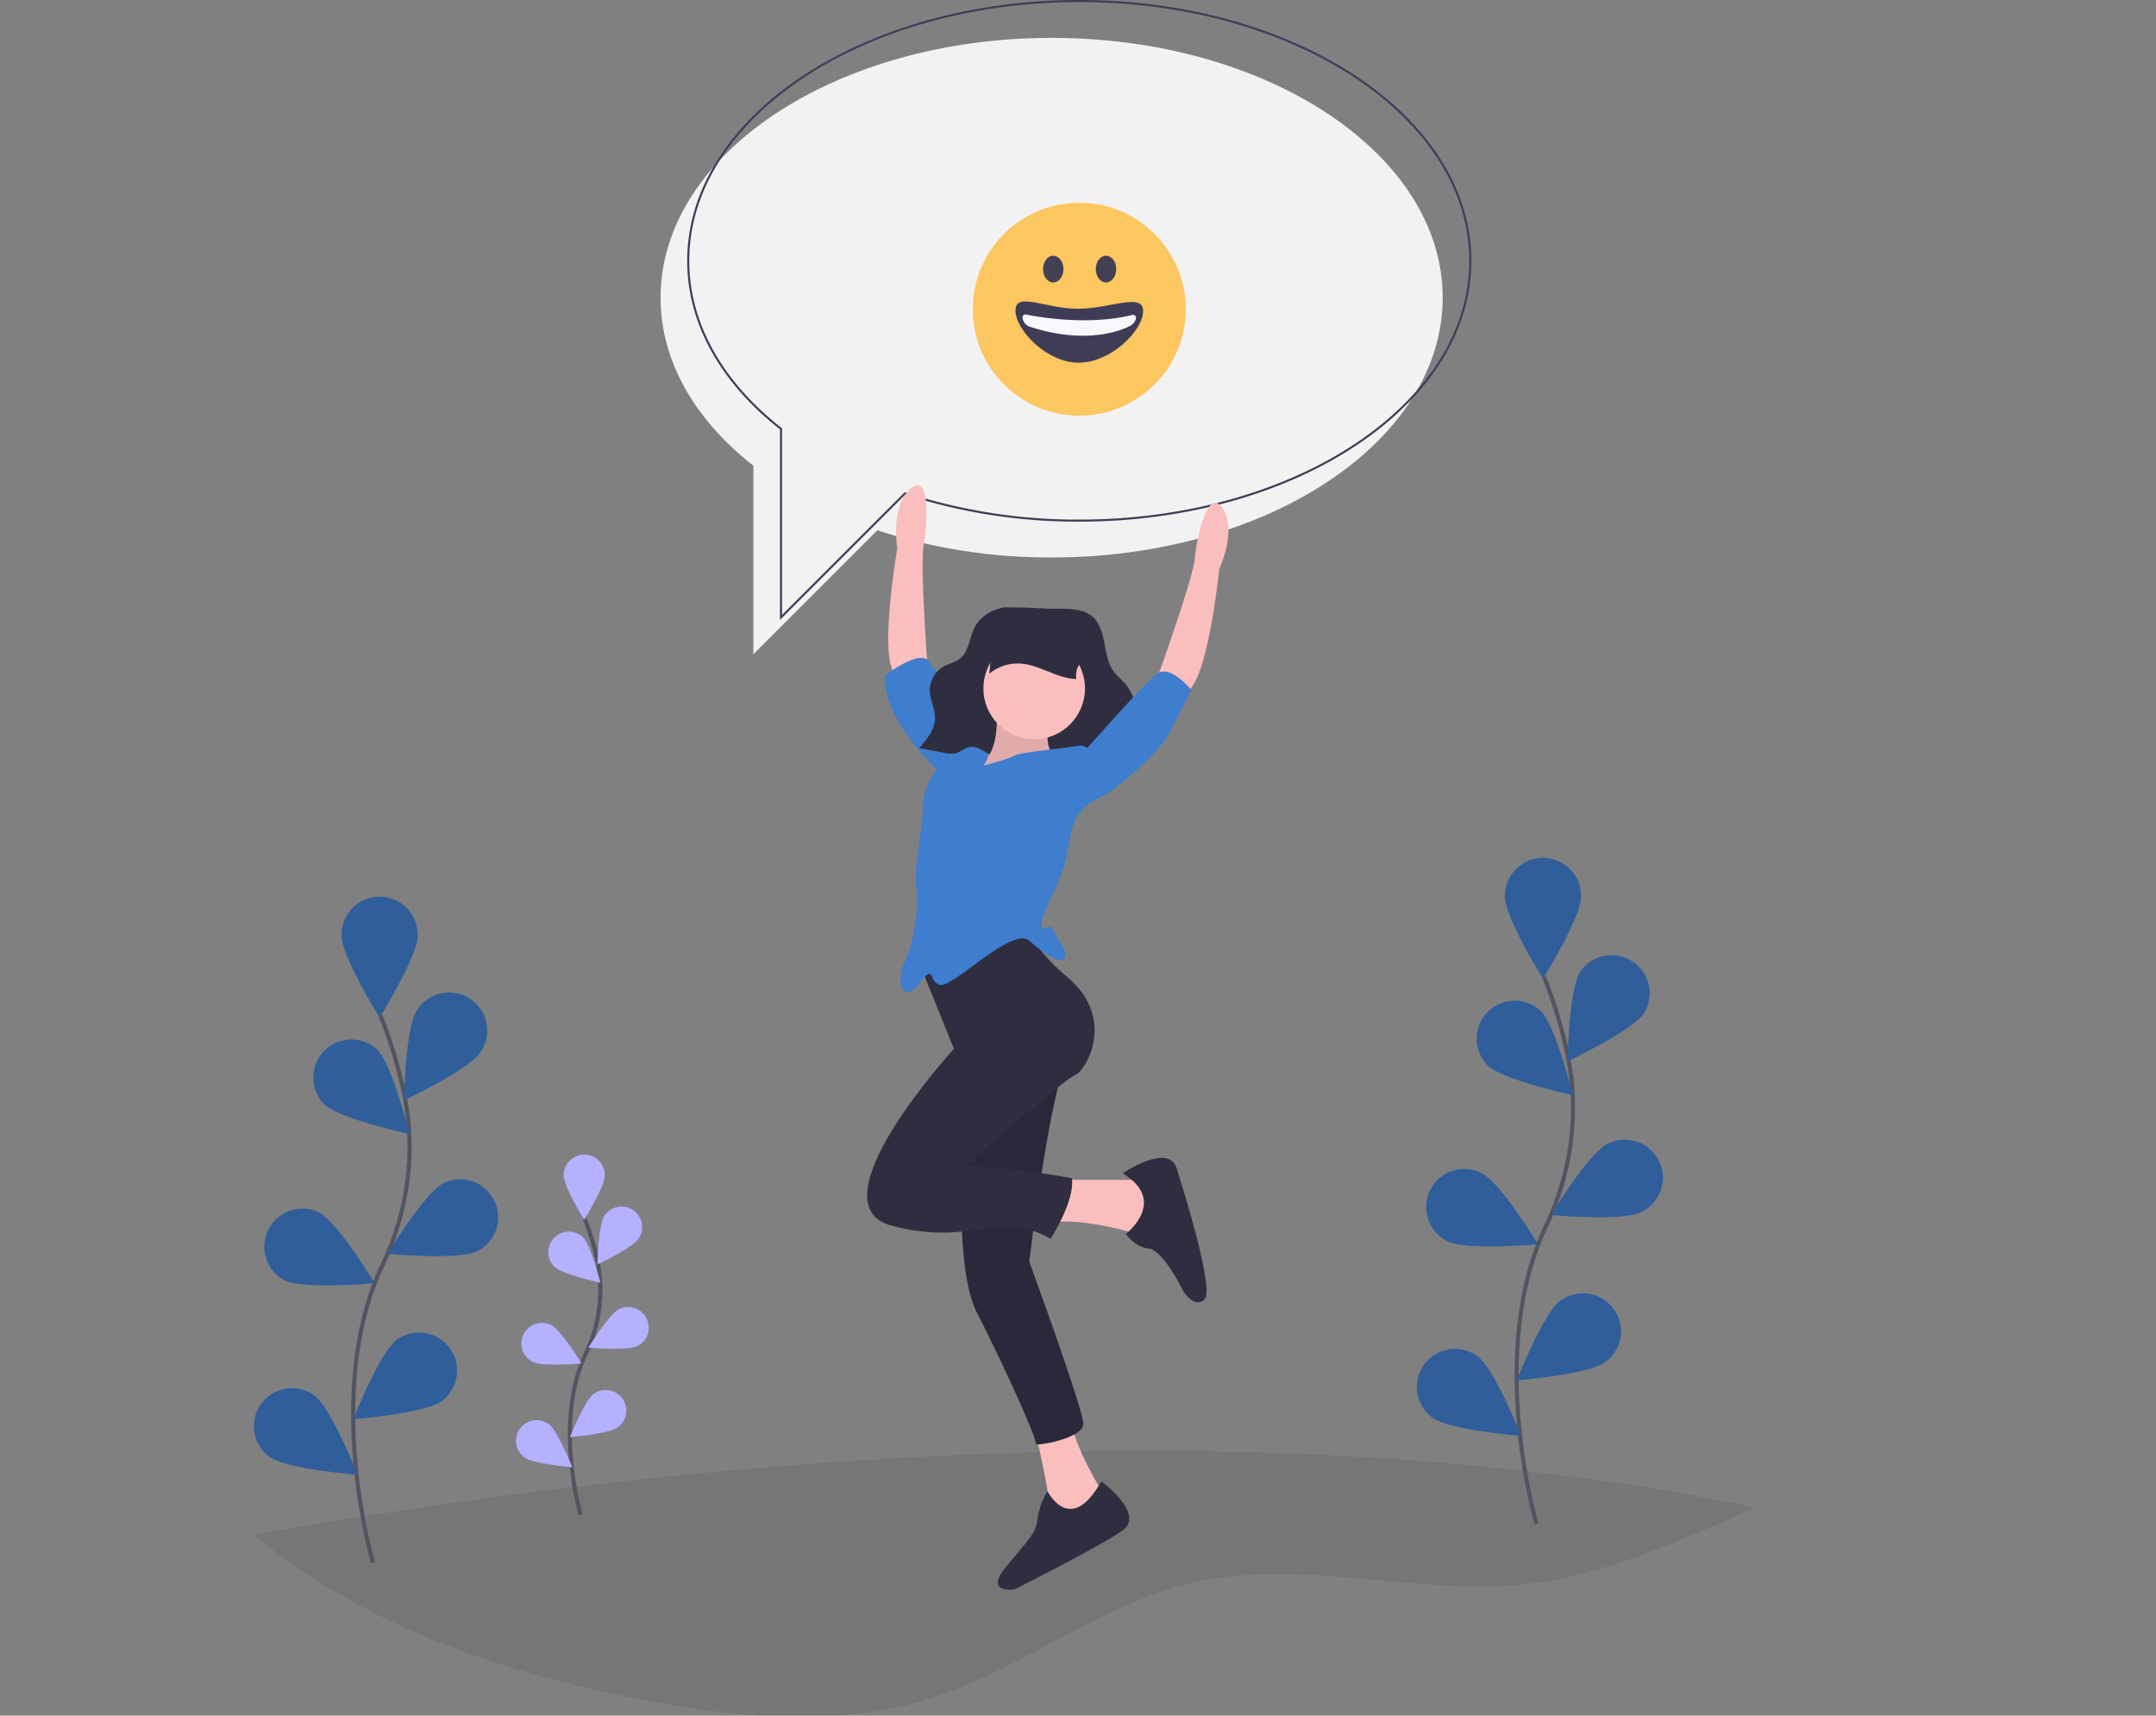 <svg width="1053" height="838" viewBox="0 0 1053 838" fill="none" xmlns="http://www.w3.org/2000/svg">
<rect x="0" y="0" width="1053" height="838" fill="#808080" stroke="none"/>
<g id="undraw_begin_chat_c6pj 1" clip-path="url(#clip0)">
<path id="Vector" opacity="0.1" d="M857 736.289C849.803 739.951 842.262 743.113 834.823 746.266C807.339 757.718 779.44 769.271 749.915 773.202C694.502 780.574 637.27 760.612 582.797 773.032C537.159 783.427 499.415 815.281 454.828 829.468C434.097 836.062 412.526 838.646 390.763 838.646H387.913C385.217 838.612 382.542 838.546 379.887 838.446C357.821 837.628 335.664 834.406 314.033 830.286C245.732 817.317 176.219 793.543 124 749.777C276.046 722.323 589.246 680.233 857 736.289Z" fill="#252223"/>
<g id="speach-bulb">
<path id="Vector_2" d="M513.622 18.5C408.135 18.5 322.622 75.316 322.622 145.402C322.622 176.696 339.681 205.338 367.944 227.464V319.568L428.49 259.022C455.98 267.949 484.718 272.433 513.622 272.303C619.108 272.303 704.622 215.488 704.622 145.402C704.622 75.316 619.108 18.5 513.622 18.5Z" fill="#F2F2F2"/>
<path id="Vector_3" d="M527.122 0.5C421.635 0.5 336.122 57.316 336.122 127.402C336.122 158.696 353.181 187.338 381.444 209.464V301.568L441.99 241.022C469.48 249.949 498.218 254.433 527.122 254.303C632.608 254.303 718.122 197.488 718.122 127.402C718.122 57.316 632.608 0.5 527.122 0.5Z" stroke="#3F3D56" stroke-miterlimit="10"/>
<path id="Vector_4" opacity="0.8" d="M527.122 203.034C555.84 203.034 579.122 179.753 579.122 151.034C579.122 122.315 555.84 99.034 527.122 99.034C498.403 99.034 475.122 122.315 475.122 151.034C475.122 179.753 498.403 203.034 527.122 203.034Z" fill="#FFBB3D"/>
<path id="Vector_5" d="M514.416 137.972C517.17 137.972 519.403 135.048 519.403 131.441C519.403 127.834 517.17 124.91 514.416 124.91C511.661 124.91 509.429 127.834 509.429 131.441C509.429 135.048 511.661 137.972 514.416 137.972Z" fill="#444053"/>
<path id="Vector_6" d="M540.184 137.972C542.938 137.972 545.171 135.048 545.171 131.441C545.171 127.834 542.938 124.91 540.184 124.91C537.429 124.91 535.196 127.834 535.196 131.441C535.196 135.048 537.429 137.972 540.184 137.972Z" fill="#444053"/>
<path id="Vector_7" d="M558.292 151.984C558.292 161.362 542.63 177.158 526.825 177.158C511.02 177.158 495.951 161.006 495.951 151.628C495.951 142.249 510.693 150.826 526.498 150.826C542.303 150.826 558.292 142.606 558.292 151.984Z" fill="#3F3D56"/>
<path id="Vector_8" d="M500.932 153.587C500.932 153.587 529.342 159.91 553.21 153.765C553.21 153.765 556.13 153.765 554.135 157.142C553.614 158.018 552.855 158.728 551.946 159.189C547.346 161.539 530.317 168.487 503.086 159.626C502.244 159.361 501.481 158.891 500.864 158.259C500.247 157.627 499.796 156.853 499.551 156.005C499.231 154.845 499.369 153.747 500.932 153.587Z" fill="#F6F8FB"/>
</g>
<g id="girl">
<path id="Vector_9" d="M453.132 327.51C453.132 327.51 449.29 275.77 451.099 266.306C452.908 256.843 454.607 229.906 444.661 238.761C434.715 247.616 438.249 267.706 438.249 267.706C438.249 267.706 428.811 322.388 437.54 329.806C446.269 337.225 453.132 327.51 453.132 327.51Z" fill="#FBBEBE"/>
<path id="Vector_10" d="M460.295 378.677C460.295 378.677 430.691 352.274 432.291 329.871C432.291 329.871 449.893 316.27 453.894 323.47C457.894 330.671 486.973 358.763 482.035 368.32C477.097 377.877 460.295 378.677 460.295 378.677Z" fill="#3F7DCE"/>
<path id="Vector_11" d="M565.107 331.471C565.107 331.471 582.71 282.665 583.51 273.064C584.31 263.463 589.91 237.06 597.111 248.261C604.312 259.463 595.511 277.865 595.511 277.865C595.511 277.865 589.91 333.072 579.509 337.872C569.108 342.673 565.107 331.471 565.107 331.471Z" fill="#FBBEBE"/>
<path id="Vector_12" d="M517.102 576.301H564.307L566.708 600.304L555.506 602.704C555.506 602.704 529.103 594.703 513.901 597.104C498.699 599.504 517.102 576.301 517.102 576.301Z" fill="#FBBEBE"/>
<path id="Vector_13" d="M548.305 573.101C548.305 573.101 570.708 557.899 574.709 570.7C578.709 583.502 593.111 629.908 588.31 634.708C583.51 639.509 577.909 630.708 577.909 630.708C577.909 630.708 568.308 610.705 561.107 609.905C553.906 609.105 549.906 602.704 549.906 602.704C549.906 602.704 570.708 586.702 548.305 573.101Z" fill="#2F2E41"/>
<path id="Vector_14" d="M505.1 697.116C505.1 697.116 513.901 733.12 512.301 738.721C510.701 744.321 537.904 741.121 537.904 741.121L539.504 730.72C539.504 730.72 523.502 705.116 523.502 693.915C523.502 682.714 505.1 697.116 505.1 697.116Z" fill="#FBBEBE"/>
<path id="Vector_15" d="M537.904 723.519C537.904 723.519 559.507 739.521 548.305 747.522C537.104 755.523 495.499 776.325 495.499 776.325C495.499 776.325 480.297 778.725 491.498 765.124C502.7 751.522 505.9 749.122 506.7 741.921C507.396 737.126 509.075 732.527 511.634 728.413C511.634 728.413 522.702 750.722 537.904 723.519Z" fill="#2F2E41"/>
<path id="Vector_16" d="M472.296 531.496C472.296 531.496 463.495 614.706 477.097 641.109C490.698 667.512 506.7 703.516 505.9 705.117C505.1 706.717 529.103 702.716 529.103 695.515C529.103 688.315 502.7 616.306 502.7 616.306C502.7 616.306 513.901 522.695 522.702 516.294C531.503 509.893 472.296 531.496 472.296 531.496Z" fill="#2F2E41"/>
<path id="Vector_17" opacity="0.1" d="M472.296 531.496C472.296 531.496 463.495 614.706 477.097 641.109C490.698 667.512 506.7 703.516 505.9 705.117C505.1 706.717 529.103 702.716 529.103 695.515C529.103 688.315 502.7 616.306 502.7 616.306C502.7 616.306 513.901 522.695 522.702 516.294C531.503 509.893 472.296 531.496 472.296 531.496Z" fill="black"/>
<path id="Vector_18" d="M490.38 296.667C484.661 297.703 478.995 300.845 476.151 306.211C473.498 311.216 473.329 317.907 469.108 321.502C466.588 323.647 463.168 324.144 460.355 325.829C458.356 327.108 456.73 328.891 455.641 331C454.552 333.108 454.039 335.467 454.153 337.837C454.379 342.251 456.707 346.363 456.657 350.783C456.593 356.53 452.619 361.275 448.882 365.435L461.277 367.735C463.15 368.236 465.115 368.288 467.011 367.887C469.152 367.253 470.891 365.49 473.056 364.953C476.159 364.182 479.23 366.07 481.999 367.745C489.882 372.513 498.334 376.111 506.755 379.694C509.233 380.748 512.042 381.803 514.486 380.666C516.461 379.748 517.689 377.601 519.546 376.44C522.871 374.36 527.047 375.925 530.784 376.952C539.236 379.246 548.226 378.48 556.168 374.791C554.455 372.791 552.211 371.392 550.367 369.53C548.522 367.668 547.029 365.032 547.516 362.38C548.014 359.675 550.339 357.87 551.923 355.687C553.094 353.958 553.908 352.013 554.319 349.966C554.73 347.919 554.729 345.81 554.316 343.763C553.484 339.692 551.503 335.943 548.608 332.962C546.956 331.415 545.397 329.771 543.94 328.039C541.023 324.101 540.302 318.888 539.369 313.978C538.436 309.069 536.963 303.844 533.176 300.854C527.144 296.092 517.347 297.715 510.295 297.243C503.571 296.792 497.088 296.667 490.38 296.667Z" fill="#2F2E41"/>
<path id="Vector_19" d="M450.694 474.689L465.895 512.293C465.895 512.293 396.287 588.302 435.492 598.704C474.696 609.105 488.298 590.703 513.101 605.104C513.101 605.104 525.103 586.702 523.502 575.501C523.502 575.501 489.098 569.1 470.696 569.9C470.696 569.9 520.302 526.695 525.103 525.095C529.903 523.495 545.905 497.891 521.102 477.089C496.299 456.286 502.7 445.085 502.7 445.085L450.694 474.689Z" fill="#2F2E41"/>
<path id="Vector_20" d="M486.698 344.273C486.698 344.273 489.098 369.076 478.697 372.276C468.296 375.477 519.502 374.677 519.502 374.677C519.502 374.677 507.5 367.476 513.101 352.274C518.702 337.072 486.698 344.273 486.698 344.273Z" fill="#FBBEBE"/>
<path id="Vector_21" opacity="0.1" d="M486.698 344.273C486.698 344.273 489.098 369.076 478.697 372.276C468.296 375.477 519.502 374.677 519.502 374.677C519.502 374.677 507.5 367.476 513.101 352.274C518.702 337.072 486.698 344.273 486.698 344.273Z" fill="black"/>
<path id="Vector_22" d="M541.105 387.478C541.105 387.478 536.304 362.675 526.703 364.275C517.102 365.876 497.899 367.476 495.499 369.076C493.099 370.676 480.297 373.955 480.297 373.955C480.297 373.955 485.098 368.276 480.297 367.476C475.497 366.676 460.295 370.676 458.695 373.877C457.094 377.077 450.694 383.478 450.694 394.679C450.694 405.88 445.893 425.083 447.493 433.084C449.093 441.085 446.693 459.487 441.892 469.888C437.092 480.289 441.092 490.691 449.093 480.289C457.094 469.888 453.094 480.289 459.495 481.09C465.895 481.89 494.699 452.286 502.7 459.487C510.701 466.688 518.702 471.488 520.302 467.488C521.902 463.487 513.901 456.287 513.901 453.086C513.901 449.886 501.1 463.487 514.701 435.484C528.303 407.481 515.501 399.48 541.105 387.478Z" fill="#3F7DCE"/>
<path id="Vector_23" d="M534.704 385.878L541.105 387.478C541.105 387.478 564.307 370.676 570.708 358.675C577.109 346.673 581.909 337.072 581.909 337.072C581.909 337.072 571.508 324.27 565.107 329.071C558.707 333.872 529.903 366.676 529.903 366.676L534.704 385.878Z" fill="#3F7DCE"/>
<path id="Vector_24" d="M505.1 361.075C518.798 361.075 529.903 349.97 529.903 336.272C529.903 322.574 518.798 311.469 505.1 311.469C491.402 311.469 480.297 322.574 480.297 336.272C480.297 349.97 491.402 361.075 505.1 361.075Z" fill="#FBBEBE"/>
<path id="Vector_25" d="M483.159 329.087C487.397 325.571 492.81 323.791 498.308 324.105C507.815 324.69 516.185 331.465 525.708 331.676C525.326 329.617 525.613 327.49 526.527 325.606C527.265 324.092 528.431 322.626 528.274 320.949C528.013 319.619 527.284 318.425 526.22 317.585C520.715 312.365 513.104 309.675 505.525 309.344C500.444 309.122 490.746 309.242 486.805 313.09C483.434 316.381 483.826 324.82 483.159 329.087Z" fill="#2F2E41"/>
</g>
<g id="plant22">
<path id="Vector_26" d="M750.424 744.341C750.424 744.341 725.754 660.581 755.054 598.961C767.354 573.091 771.434 544.041 765.754 515.961C763.038 502.629 759.105 489.575 754.004 476.961" stroke="#535461" stroke-width="2" stroke-miterlimit="10"/>
<path id="Vector_27" d="M772.194 438.021C772.194 448.291 753.604 478.021 753.604 478.021C753.604 478.021 735.014 448.251 735.014 438.021C734.957 435.544 735.395 433.081 736.303 430.776C737.212 428.471 738.571 426.37 740.303 424.598C742.034 422.826 744.102 421.418 746.386 420.457C748.669 419.495 751.122 419 753.599 419C756.077 419 758.529 419.495 760.813 420.457C763.096 421.418 765.165 422.826 766.896 424.598C768.628 426.37 769.987 428.471 770.895 430.776C771.804 433.081 772.242 435.544 772.184 438.021H772.194Z" fill="#3F7DCE"/>
<path id="Vector_28" d="M802.954 494.881C797.374 503.501 765.594 518.381 765.594 518.381C765.594 518.381 766.174 483.291 771.754 474.671C774.491 470.668 778.684 467.892 783.439 466.937C788.193 465.982 793.133 466.923 797.204 469.558C801.275 472.194 804.154 476.316 805.229 481.045C806.303 485.774 805.487 490.735 802.954 494.871V494.881Z" fill="#3F7DCE"/>
<path id="Vector_29" d="M801.604 592.051C792.434 596.671 757.494 593.481 757.494 593.481C757.494 593.481 775.704 563.481 784.874 558.861C787.059 557.704 789.453 556.994 791.916 556.773C794.378 556.553 796.86 556.825 799.216 557.576C801.572 558.326 803.754 559.539 805.636 561.143C807.517 562.747 809.06 564.71 810.173 566.918C811.287 569.125 811.949 571.533 812.12 573.999C812.292 576.466 811.97 578.941 811.173 581.282C810.376 583.622 809.12 585.78 807.479 587.629C805.837 589.479 803.844 590.982 801.614 592.051H801.604Z" fill="#3F7DCE"/>
<path id="Vector_30" d="M784.034 665.341C775.784 671.441 740.794 674.201 740.794 674.201C740.794 674.201 753.674 641.561 761.924 635.451C763.885 633.976 766.119 632.904 768.496 632.297C770.874 631.689 773.348 631.558 775.776 631.912C778.204 632.265 780.538 633.096 782.644 634.355C784.75 635.615 786.585 637.28 788.044 639.252C789.503 641.225 790.558 643.467 791.146 645.849C791.735 648.232 791.846 650.707 791.473 653.132C791.1 655.557 790.251 657.885 788.974 659.98C787.698 662.076 786.019 663.898 784.034 665.341V665.341Z" fill="#3F7DCE"/>
<path id="Vector_31" d="M726.564 520.371C733.924 527.521 768.194 534.961 768.194 534.961C768.194 534.961 759.794 500.891 752.434 493.731C748.873 490.433 744.164 488.658 739.312 488.787C734.46 488.915 729.851 490.935 726.469 494.416C723.087 497.898 721.2 502.564 721.213 507.417C721.225 512.271 723.135 516.927 726.534 520.391L726.564 520.371Z" fill="#3F7DCE"/>
<path id="Vector_32" d="M707.104 606.341C716.274 610.961 751.214 607.771 751.214 607.771C751.214 607.771 733.004 577.771 723.834 573.151C721.65 571.994 719.256 571.284 716.793 571.063C714.331 570.843 711.849 571.116 709.493 571.866C707.137 572.616 704.954 573.829 703.073 575.433C701.191 577.037 699.649 579 698.535 581.208C697.422 583.415 696.76 585.823 696.589 588.289C696.417 590.756 696.739 593.231 697.536 595.572C698.333 597.912 699.589 600.07 701.23 601.92C702.871 603.769 704.865 605.272 707.094 606.341H707.104Z" fill="#3F7DCE"/>
<path id="Vector_33" d="M699.654 692.501C707.904 698.601 742.894 701.361 742.894 701.361C742.894 701.361 730.014 668.721 721.764 662.611C719.803 661.136 717.57 660.064 715.192 659.456C712.815 658.849 710.341 658.718 707.913 659.071C705.485 659.425 703.15 660.255 701.045 661.515C698.939 662.775 697.104 664.44 695.645 666.412C694.185 668.385 693.131 670.627 692.543 673.009C691.954 675.391 691.843 677.867 692.216 680.292C692.589 682.717 693.438 685.045 694.714 687.14C695.991 689.236 697.67 691.058 699.654 692.501V692.501Z" fill="#3F7DCE"/>
<path id="Vector_34" opacity="0.25" d="M772.194 438.021C772.194 448.291 753.604 478.021 753.604 478.021C753.604 478.021 735.014 448.251 735.014 438.021C734.957 435.544 735.395 433.081 736.303 430.776C737.212 428.471 738.571 426.37 740.303 424.598C742.034 422.826 744.102 421.418 746.386 420.457C748.669 419.495 751.122 419 753.599 419C756.077 419 758.529 419.495 760.813 420.457C763.096 421.418 765.165 422.826 766.896 424.598C768.628 426.37 769.987 428.471 770.895 430.776C771.804 433.081 772.242 435.544 772.184 438.021H772.194Z" fill="black"/>
<path id="Vector_35" opacity="0.25" d="M802.954 494.881C797.374 503.501 765.594 518.381 765.594 518.381C765.594 518.381 766.174 483.291 771.754 474.671C774.491 470.668 778.684 467.892 783.439 466.937C788.193 465.982 793.133 466.923 797.204 469.558C801.275 472.194 804.154 476.316 805.229 481.045C806.303 485.774 805.487 490.735 802.954 494.871V494.881Z" fill="black"/>
<path id="Vector_36" opacity="0.25" d="M801.604 592.051C792.434 596.671 757.494 593.481 757.494 593.481C757.494 593.481 775.704 563.481 784.874 558.861C787.059 557.704 789.453 556.994 791.916 556.773C794.378 556.553 796.86 556.825 799.216 557.576C801.572 558.326 803.754 559.539 805.636 561.143C807.517 562.747 809.06 564.71 810.173 566.918C811.287 569.125 811.949 571.533 812.12 573.999C812.292 576.466 811.97 578.941 811.173 581.282C810.376 583.622 809.12 585.78 807.479 587.629C805.837 589.479 803.844 590.982 801.614 592.051H801.604Z" fill="black"/>
<path id="Vector_37" opacity="0.25" d="M784.034 665.341C775.784 671.441 740.794 674.201 740.794 674.201C740.794 674.201 753.674 641.561 761.924 635.451C763.885 633.976 766.119 632.904 768.496 632.297C770.874 631.689 773.348 631.558 775.776 631.912C778.204 632.265 780.538 633.096 782.644 634.355C784.75 635.615 786.585 637.28 788.044 639.252C789.503 641.225 790.558 643.467 791.146 645.849C791.735 648.232 791.846 650.707 791.473 653.132C791.1 655.557 790.251 657.885 788.974 659.98C787.698 662.076 786.019 663.898 784.034 665.341V665.341Z" fill="black"/>
<path id="Vector_38" opacity="0.25" d="M726.564 520.371C733.924 527.521 768.194 534.961 768.194 534.961C768.194 534.961 759.794 500.891 752.434 493.731C748.873 490.433 744.164 488.658 739.312 488.787C734.46 488.915 729.851 490.935 726.469 494.416C723.087 497.898 721.2 502.564 721.213 507.417C721.225 512.271 723.135 516.927 726.534 520.391L726.564 520.371Z" fill="black"/>
<path id="Vector_39" opacity="0.25" d="M707.104 606.341C716.274 610.961 751.214 607.771 751.214 607.771C751.214 607.771 733.004 577.771 723.834 573.151C721.65 571.994 719.256 571.284 716.793 571.063C714.331 570.843 711.849 571.116 709.493 571.866C707.137 572.616 704.954 573.829 703.073 575.433C701.191 577.037 699.649 579 698.535 581.208C697.422 583.415 696.76 585.823 696.589 588.289C696.417 590.756 696.739 593.231 697.536 595.572C698.333 597.912 699.589 600.07 701.23 601.92C702.871 603.769 704.865 605.272 707.094 606.341H707.104Z" fill="black"/>
<path id="Vector_40" opacity="0.25" d="M699.654 692.501C707.904 698.601 742.894 701.361 742.894 701.361C742.894 701.361 730.014 668.721 721.764 662.611C719.803 661.136 717.57 660.064 715.192 659.456C712.815 658.849 710.341 658.718 707.913 659.071C705.485 659.425 703.15 660.255 701.045 661.515C698.939 662.775 697.104 664.44 695.645 666.412C694.185 668.385 693.131 670.627 692.543 673.009C691.954 675.391 691.843 677.867 692.216 680.292C692.589 682.717 693.438 685.045 694.714 687.14C695.991 689.236 697.67 691.058 699.654 692.501V692.501Z" fill="black"/>
</g>
<g id="plant21">
<path id="Vector_41" d="M182.186 763.341C182.186 763.341 157.516 679.591 186.816 617.931C199.116 592.061 203.196 563.011 197.516 534.931C194.8 521.599 190.867 508.545 185.766 495.931" stroke="#535461" stroke-width="2" stroke-miterlimit="10"/>
<path id="Vector_42" d="M203.996 457.021C203.996 467.291 185.406 497.021 185.406 497.021C185.406 497.021 166.816 467.251 166.816 457.021C166.758 454.544 167.197 452.081 168.105 449.776C169.013 447.471 170.373 445.37 172.104 443.598C173.836 441.826 175.904 440.418 178.187 439.457C180.471 438.495 182.923 438 185.401 438C187.878 438 190.331 438.495 192.614 439.457C194.898 440.418 196.966 441.826 198.697 443.598C200.429 445.37 201.789 447.471 202.697 449.776C203.605 452.081 204.043 454.544 203.986 457.021H203.996Z" fill="#3F7DCE"/>
<path id="Vector_43" d="M234.716 513.881C229.136 522.501 197.356 537.381 197.356 537.381C197.356 537.381 197.936 502.291 203.516 493.671C204.811 491.556 206.517 489.721 208.532 488.275C210.548 486.829 212.832 485.801 215.251 485.251C217.67 484.701 220.175 484.642 222.617 485.075C225.059 485.508 227.39 486.426 229.473 487.774C231.555 489.122 233.346 490.874 234.741 492.925C236.136 494.976 237.107 497.285 237.595 499.717C238.084 502.149 238.081 504.655 237.586 507.085C237.092 509.516 236.116 511.823 234.716 513.871V513.881Z" fill="#3F7DCE"/>
<path id="Vector_44" d="M233.376 611.051C224.206 615.671 189.266 612.481 189.266 612.481C189.266 612.481 207.476 582.481 216.646 577.861C221.033 575.757 226.071 575.457 230.678 577.025C235.284 578.594 239.092 581.906 241.283 586.251C243.475 590.596 243.875 595.627 242.398 600.264C240.922 604.901 237.686 608.774 233.386 611.051H233.376Z" fill="#3F7DCE"/>
<path id="Vector_45" d="M215.806 684.341C207.556 690.441 172.566 693.201 172.566 693.201C172.566 693.201 185.446 660.561 193.696 654.451C197.662 651.566 202.608 650.365 207.456 651.11C212.303 651.855 216.66 654.486 219.577 658.429C222.494 662.372 223.734 667.308 223.028 672.162C222.321 677.015 219.725 681.393 215.806 684.341V684.341Z" fill="#3F7DCE"/>
<path id="Vector_46" d="M158.326 539.371C165.686 546.521 199.996 553.931 199.996 553.931C199.996 553.931 191.596 519.861 184.236 512.701C180.675 509.403 175.965 507.629 171.113 507.757C166.261 507.885 161.652 509.905 158.27 513.387C154.888 516.868 153.002 521.534 153.014 526.387C153.026 531.241 154.936 535.897 158.336 539.361L158.326 539.371Z" fill="#3F7DCE"/>
<path id="Vector_47" d="M138.906 625.341C148.076 629.961 183.016 626.771 183.016 626.771C183.016 626.771 164.806 596.771 155.636 592.151C151.252 590.079 146.232 589.801 141.646 591.378C137.061 592.954 133.273 596.26 131.09 600.59C128.907 604.92 128.503 609.931 129.963 614.555C131.423 619.179 134.632 623.05 138.906 625.341V625.341Z" fill="#3F7DCE"/>
<path id="Vector_48" d="M131.416 711.501C139.666 717.601 174.656 720.361 174.656 720.361C174.656 720.361 161.776 687.721 153.526 681.591C149.559 678.706 144.614 677.505 139.766 678.25C134.918 678.995 130.561 681.626 127.645 685.569C124.728 689.512 123.488 694.448 124.194 699.302C124.9 704.155 127.496 708.533 131.416 711.481V711.501Z" fill="#3F7DCE"/>
<path id="Vector_49" opacity="0.25" d="M203.996 457.021C203.996 467.291 185.406 497.021 185.406 497.021C185.406 497.021 166.816 467.251 166.816 457.021C166.758 454.544 167.197 452.081 168.105 449.776C169.013 447.471 170.373 445.37 172.104 443.598C173.836 441.826 175.904 440.418 178.187 439.457C180.471 438.495 182.923 438 185.401 438C187.878 438 190.331 438.495 192.614 439.457C194.898 440.418 196.966 441.826 198.697 443.598C200.429 445.37 201.789 447.471 202.697 449.776C203.605 452.081 204.043 454.544 203.986 457.021H203.996Z" fill="black"/>
<path id="Vector_50" opacity="0.25" d="M234.716 513.881C229.136 522.501 197.356 537.381 197.356 537.381C197.356 537.381 197.936 502.291 203.516 493.671C204.811 491.556 206.517 489.721 208.532 488.275C210.548 486.829 212.832 485.801 215.251 485.251C217.67 484.701 220.175 484.642 222.617 485.075C225.059 485.508 227.39 486.426 229.473 487.774C231.555 489.122 233.346 490.874 234.741 492.925C236.136 494.976 237.107 497.285 237.595 499.717C238.084 502.149 238.081 504.655 237.586 507.085C237.092 509.516 236.116 511.823 234.716 513.871V513.881Z" fill="black"/>
<path id="Vector_51" opacity="0.25" d="M233.376 611.051C224.206 615.671 189.266 612.481 189.266 612.481C189.266 612.481 207.476 582.481 216.646 577.861C221.033 575.757 226.071 575.457 230.678 577.025C235.284 578.594 239.092 581.906 241.283 586.251C243.475 590.596 243.875 595.627 242.398 600.264C240.922 604.901 237.686 608.774 233.386 611.051H233.376Z" fill="black"/>
<path id="Vector_52" opacity="0.25" d="M215.806 684.341C207.556 690.441 172.566 693.201 172.566 693.201C172.566 693.201 185.446 660.561 193.696 654.451C197.662 651.566 202.608 650.365 207.456 651.11C212.303 651.855 216.66 654.486 219.577 658.429C222.494 662.372 223.734 667.308 223.028 672.162C222.321 677.015 219.725 681.393 215.806 684.341V684.341Z" fill="black"/>
<path id="Vector_53" opacity="0.25" d="M158.326 539.371C165.686 546.521 199.996 553.931 199.996 553.931C199.996 553.931 191.596 519.861 184.236 512.701C180.675 509.403 175.965 507.629 171.113 507.757C166.261 507.885 161.652 509.905 158.27 513.387C154.888 516.868 153.002 521.534 153.014 526.387C153.026 531.241 154.936 535.897 158.336 539.361L158.326 539.371Z" fill="black"/>
<path id="Vector_54" opacity="0.25" d="M138.906 625.341C148.076 629.961 183.016 626.771 183.016 626.771C183.016 626.771 164.806 596.771 155.636 592.151C151.252 590.079 146.232 589.801 141.646 591.378C137.061 592.954 133.273 596.26 131.09 600.59C128.907 604.92 128.503 609.931 129.963 614.555C131.423 619.179 134.632 623.05 138.906 625.341V625.341Z" fill="black"/>
<path id="Vector_55" opacity="0.25" d="M131.416 711.501C139.666 717.601 174.656 720.361 174.656 720.361C174.656 720.361 161.776 687.721 153.526 681.591C149.559 678.706 144.614 677.505 139.766 678.25C134.918 678.995 130.561 681.626 127.645 685.569C124.728 689.512 123.488 694.448 124.194 699.302C124.9 704.155 127.496 708.533 131.416 711.481V711.501Z" fill="black"/>
</g>
<g id="plant23">
<path id="Vector_56" d="M283.592 739.925C283.592 739.925 270.232 694.575 286.092 661.205C292.833 647.249 294.864 631.484 291.882 616.275C290.411 609.066 288.282 602.006 285.522 595.185" stroke="#535461" stroke-width="2" stroke-miterlimit="10"/>
<path id="Vector_57" d="M295.392 574.065C295.392 579.625 285.332 595.735 285.332 595.735C285.332 595.735 275.272 579.645 275.272 574.065C275.272 572.743 275.533 571.434 276.038 570.213C276.544 568.992 277.286 567.883 278.22 566.948C279.155 566.013 280.264 565.272 281.486 564.766C282.707 564.26 284.015 564 285.337 564C286.659 564 287.968 564.26 289.189 564.766C290.41 565.272 291.52 566.013 292.454 566.948C293.389 567.883 294.13 568.992 294.636 570.213C295.142 571.434 295.402 572.743 295.402 574.065H295.392Z" fill="#6C63FF"/>
<path id="Vector_58" d="M312.032 604.875C309.032 609.535 291.802 617.595 291.802 617.595C291.802 617.595 292.112 598.595 295.132 593.935C296.583 591.695 298.864 590.124 301.474 589.566C304.083 589.008 306.807 589.509 309.047 590.96C311.287 592.411 312.859 594.692 313.417 597.301C313.975 599.911 313.473 602.635 312.022 604.875H312.032Z" fill="#6C63FF"/>
<path id="Vector_59" d="M311.302 657.475C306.302 659.975 287.422 658.245 287.422 658.245C287.422 658.245 297.282 642.005 302.242 639.505C304.629 638.304 307.396 638.1 309.933 638.938C312.47 639.776 314.571 641.588 315.772 643.975C316.974 646.362 317.178 649.129 316.339 651.666C315.501 654.203 313.689 656.304 311.302 657.505V657.475Z" fill="#6C63FF"/>
<path id="Vector_60" d="M301.792 697.155C297.322 700.455 278.382 701.955 278.382 701.955C278.382 701.955 285.382 684.285 289.822 680.955C291.968 679.364 294.658 678.69 297.3 679.082C299.942 679.474 302.321 680.899 303.912 683.045C305.504 685.191 306.177 687.881 305.785 690.523C305.393 693.165 303.968 695.544 301.822 697.135L301.792 697.155Z" fill="#6C63FF"/>
<path id="Vector_61" d="M270.652 618.675C274.652 622.545 293.212 626.555 293.212 626.555C293.212 626.555 288.652 608.065 284.652 604.235C282.722 602.463 280.176 601.514 277.556 601.59C274.937 601.666 272.451 602.762 270.626 604.643C268.802 606.525 267.784 609.044 267.789 611.664C267.794 614.285 268.821 616.8 270.652 618.675V618.675Z" fill="#6C63FF"/>
<path id="Vector_62" d="M260.142 665.215C265.142 667.715 284.022 665.985 284.022 665.985C284.022 665.985 274.162 649.745 269.202 647.245C266.815 646.044 264.049 645.84 261.511 646.678C258.974 647.516 256.874 649.328 255.672 651.715C254.471 654.102 254.267 656.868 255.105 659.406C255.943 661.943 257.755 664.044 260.142 665.245V665.215Z" fill="#6C63FF"/>
<path id="Vector_63" d="M256.102 711.865C260.572 715.165 279.512 716.665 279.512 716.665C279.512 716.665 272.512 698.995 268.072 695.665C267.01 694.877 265.803 694.306 264.52 693.985C263.237 693.663 261.903 693.598 260.594 693.792C257.952 694.184 255.574 695.609 253.982 697.755C252.391 699.901 251.717 702.59 252.109 705.233C252.501 707.875 253.927 710.254 256.072 711.845L256.102 711.865Z" fill="#6C63FF"/>
<path id="Vector_64" opacity="0.5" d="M295.392 574.065C295.392 579.625 285.332 595.735 285.332 595.735C285.332 595.735 275.272 579.645 275.272 574.065C275.272 572.743 275.533 571.434 276.038 570.213C276.544 568.992 277.286 567.883 278.22 566.948C279.155 566.013 280.264 565.272 281.486 564.766C282.707 564.26 284.015 564 285.337 564C286.659 564 287.968 564.26 289.189 564.766C290.41 565.272 291.52 566.013 292.454 566.948C293.389 567.883 294.13 568.992 294.636 570.213C295.142 571.434 295.402 572.743 295.402 574.065H295.392Z" fill="white"/>
<path id="Vector_65" opacity="0.5" d="M312.032 604.875C309.032 609.535 291.802 617.595 291.802 617.595C291.802 617.595 292.112 598.595 295.132 593.935C296.583 591.695 298.864 590.124 301.474 589.566C304.083 589.008 306.807 589.509 309.047 590.96C311.287 592.411 312.859 594.692 313.417 597.301C313.975 599.911 313.473 602.635 312.022 604.875H312.032Z" fill="white"/>
<path id="Vector_66" opacity="0.5" d="M311.302 657.475C306.302 659.975 287.422 658.245 287.422 658.245C287.422 658.245 297.282 642.005 302.242 639.505C304.629 638.304 307.396 638.1 309.933 638.938C312.47 639.776 314.571 641.588 315.772 643.975C316.974 646.362 317.178 649.129 316.339 651.666C315.501 654.203 313.689 656.304 311.302 657.505V657.475Z" fill="white"/>
<path id="Vector_67" opacity="0.5" d="M301.792 697.155C297.322 700.455 278.382 701.955 278.382 701.955C278.382 701.955 285.382 684.285 289.822 680.955C291.968 679.364 294.658 678.69 297.3 679.082C299.942 679.474 302.321 680.899 303.912 683.045C305.504 685.191 306.177 687.881 305.785 690.523C305.393 693.165 303.968 695.544 301.822 697.135L301.792 697.155Z" fill="white"/>
<path id="Vector_68" opacity="0.5" d="M270.652 618.675C274.652 622.545 293.212 626.555 293.212 626.555C293.212 626.555 288.652 608.065 284.652 604.235C282.722 602.463 280.176 601.514 277.556 601.59C274.937 601.666 272.451 602.762 270.626 604.643C268.802 606.525 267.784 609.044 267.789 611.664C267.794 614.285 268.821 616.8 270.652 618.675V618.675Z" fill="white"/>
<path id="Vector_69" opacity="0.5" d="M260.142 665.215C265.142 667.715 284.022 665.985 284.022 665.985C284.022 665.985 274.162 649.745 269.202 647.245C266.815 646.044 264.049 645.84 261.511 646.678C258.974 647.516 256.874 649.328 255.672 651.715C254.471 654.102 254.267 656.868 255.105 659.406C255.943 661.943 257.755 664.044 260.142 665.245V665.215Z" fill="white"/>
<path id="Vector_70" opacity="0.5" d="M256.102 711.865C260.572 715.165 279.512 716.665 279.512 716.665C279.512 716.665 272.512 698.995 268.072 695.665C267.01 694.877 265.803 694.306 264.52 693.985C263.237 693.663 261.903 693.598 260.594 693.792C257.952 694.184 255.574 695.609 253.982 697.755C252.391 699.901 251.717 702.59 252.109 705.233C252.501 707.875 253.927 710.254 256.072 711.845L256.102 711.865Z" fill="white"/>
</g>
</g>
<defs>
<clipPath id="clip0">
<rect width="1053" height="838" fill="white"/>
</clipPath>
</defs>
</svg>

